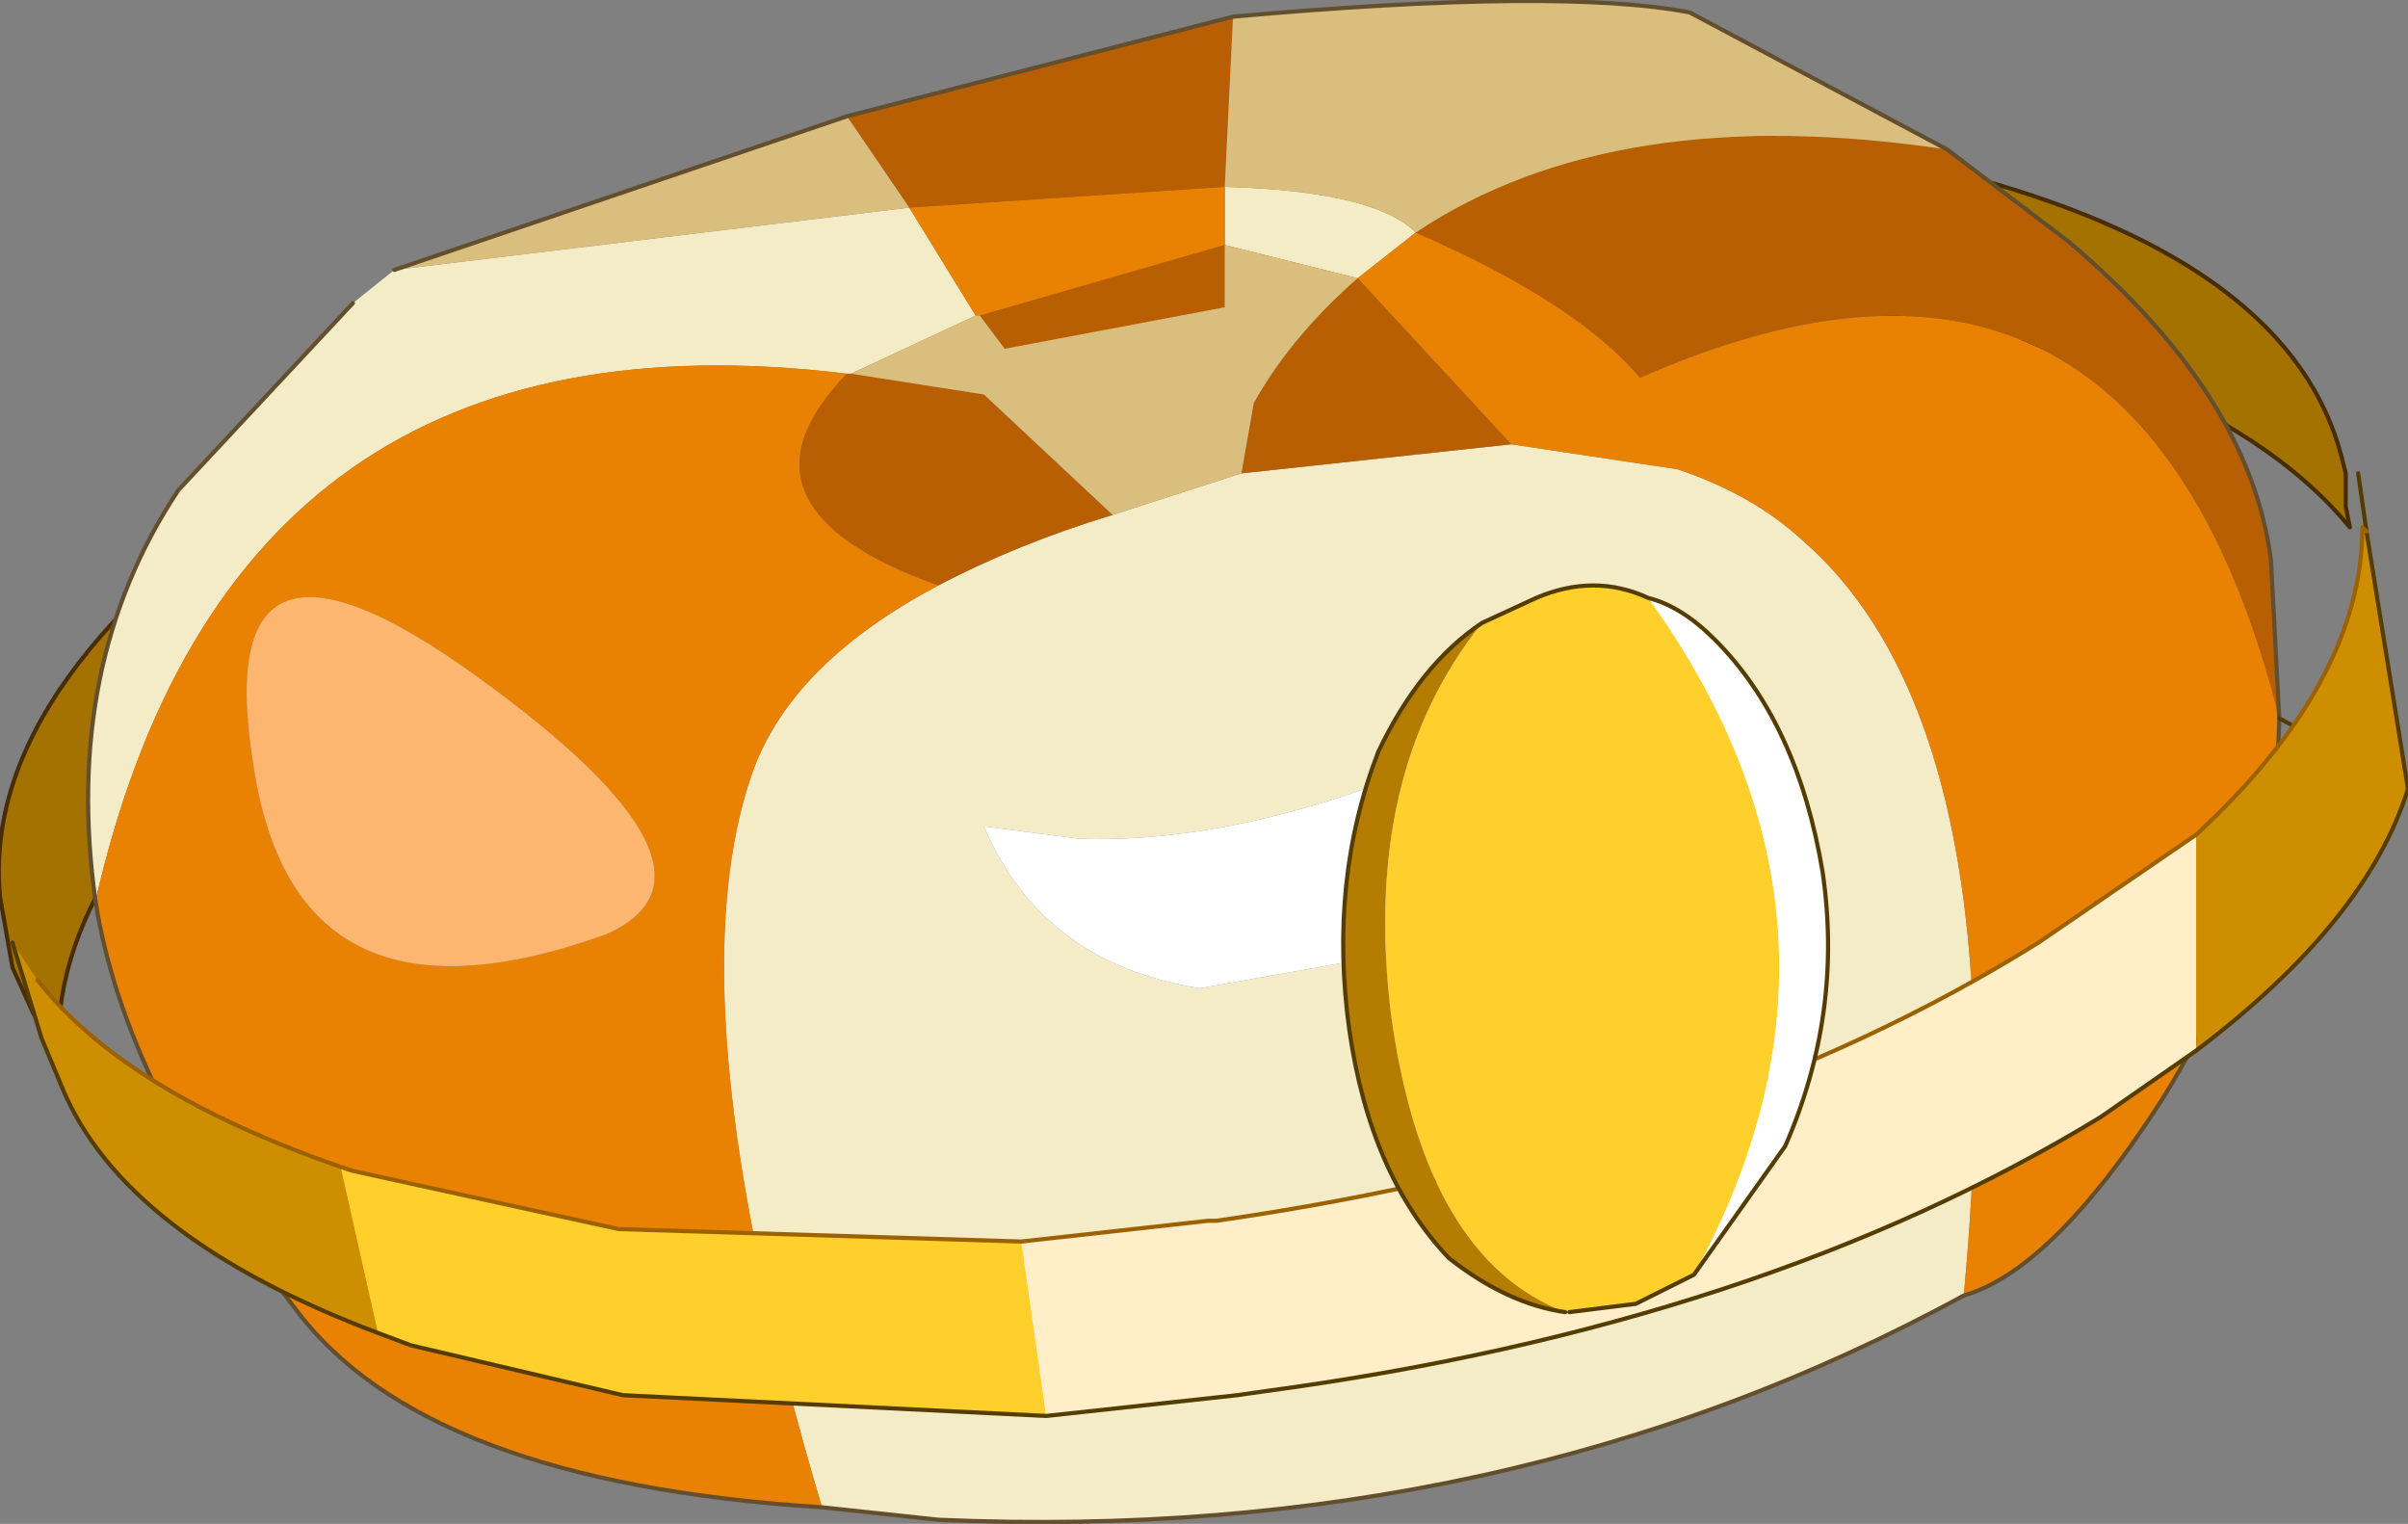<?xml version="1.0" encoding="UTF-8" standalone="no"?>
<svg xmlns:xlink="http://www.w3.org/1999/xlink" height="18.35px" width="29.0px" xmlns="http://www.w3.org/2000/svg">
  <rect width="100%" height="100%" fill="#808080" stroke="none"/>
  <g transform="matrix(1.0, 0.0, 0.0, 1.0, -261.9, -191.6)">
    <path d="M283.5 195.15 L276.25 195.5 Q270.4 196.5 266.4 199.1 L266.05 199.35 Q262.55 201.75 262.6 204.25 L262.3 203.8 262.05 203.25 261.9 202.4 Q261.65 199.75 265.7 197.1 L265.95 196.95 Q269.85 194.45 275.55 193.5 L282.95 193.2 285.7 193.75 Q289.5 194.8 290.1 197.1 L290.15 197.3 290.15 197.7 290.2 197.95 Q289.05 196.55 286.4 195.75 L283.5 195.15" fill="#a37201" fill-rule="evenodd" stroke="none"/>
    <path d="M266.05 199.35 Q262.55 201.75 262.6 204.25 L262.3 203.8 262.05 203.25 261.9 202.4 Q261.65 199.75 265.7 197.1 L265.95 196.95 M282.95 193.2 L285.7 193.75 Q289.5 194.8 290.1 197.1 L290.15 197.3 290.15 197.7 290.2 197.95 Q289.05 196.55 286.4 195.75 L283.5 195.15" fill="none" stroke="#472d01" stroke-linecap="round" stroke-linejoin="round" stroke-width="0.05"/>
    <path d="M266.65 194.85 L272.85 194.1 273.65 195.4 272.15 196.1 272.1 196.1 Q264.7 195.2 263.05 202.45 262.65 199.6 264.05 197.5 L266.15 195.25 266.65 194.85 M273.2 198.65 Q274.15 198.15 275.3 197.8 L276.85 197.3 280.1 196.95 282.1 197.25 Q283.0 197.55 283.6 198.1 286.2 200.35 285.55 207.2 280.05 210.2 273.2 209.9 L271.8 209.75 Q269.95 203.55 271.0 200.8 271.5 199.55 273.2 198.65 M276.65 194.55 L276.65 193.85 Q278.45 193.9 278.95 194.4 L278.25 194.95 276.65 194.55 M282.3 199.15 Q278.0 201.8 274.9 201.7 L273.75 201.55 Q274.45 203.2 276.35 203.5 L279.45 202.95 Q283.0 201.75 282.6 200.0 L282.4 199.3 282.3 199.15" fill="#f3ecc7" fill-rule="evenodd" stroke="none"/>
    <path d="M263.05 202.45 Q264.7 195.2 272.1 196.1 270.55 197.7 273.2 198.65 271.5 199.55 271.0 200.8 269.95 203.55 271.8 209.75 267.0 209.45 265.45 207.35 263.4 204.7 263.05 202.45 M273.65 195.4 L272.85 194.1 276.65 193.85 276.65 194.55 273.7 195.4 273.65 195.4 M285.55 207.2 Q286.2 200.35 283.6 198.1 283.0 197.55 282.1 197.25 L280.1 196.95 278.25 194.95 278.95 194.4 Q280.9 195.25 281.65 196.15 287.65 193.5 289.35 200.25 289.3 202.7 287.9 204.9 286.6 206.9 285.55 207.2 M267.65 199.75 Q264.4 197.4 264.95 200.8 265.45 204.2 269.2 202.85 270.9 202.1 267.65 199.75" fill="#e98103" fill-rule="evenodd" stroke="none"/>
    <path d="M272.85 194.1 L272.1 193.0 276.75 191.8 276.65 193.85 272.85 194.1 M272.1 196.1 L272.15 196.1 273.75 196.35 275.3 197.8 Q274.15 198.15 273.2 198.65 270.55 197.7 272.1 196.1 M280.1 196.95 L276.85 197.3 277.0 196.45 Q277.45 195.65 278.25 194.95 L280.1 196.95 M285.35 193.4 L286.8 194.5 Q289.0 196.35 289.25 198.35 L289.35 200.25 Q287.65 193.5 281.65 196.15 280.9 195.25 278.95 194.4 281.35 192.8 285.35 193.4 M276.65 194.55 L276.65 195.3 274.0 195.8 273.7 195.4 276.65 194.55" fill="#b85e03" fill-rule="evenodd" stroke="none"/>
    <path d="M267.65 199.75 Q270.9 202.1 269.2 202.85 265.45 204.2 264.95 200.8 264.4 197.4 267.65 199.75" fill="#fcb670" fill-rule="evenodd" stroke="none"/>
    <path d="M272.85 194.1 L266.65 194.85 272.1 193.0 272.85 194.1 M272.15 196.1 L273.65 195.4 273.7 195.4 274.0 195.8 276.65 195.3 276.65 194.55 278.25 194.95 Q277.45 195.65 277.0 196.45 L276.85 197.3 275.3 197.8 273.75 196.35 272.15 196.1 M276.65 193.85 L276.75 191.8 Q280.7 191.45 282.25 191.75 L285.35 193.4 Q281.35 192.8 278.95 194.4 278.45 193.9 276.65 193.85" fill="#dabe7e" fill-rule="evenodd" stroke="none"/>
    <path d="M282.3 199.15 L282.4 199.3 282.6 200.0 Q283.0 201.75 279.45 202.95 L276.35 203.5 Q274.45 203.2 273.75 201.55 L274.9 201.7 Q278.0 201.8 282.3 199.15" fill="#ffffff" fill-rule="evenodd" stroke="none"/>
    <path d="M272.1 193.0 L266.65 194.85 M266.15 195.25 L264.05 197.5 Q262.65 199.6 263.05 202.45 263.4 204.7 265.45 207.35 267.0 209.45 271.8 209.75 L273.2 209.9 Q280.05 210.2 285.55 207.2 286.6 206.9 287.9 204.9 289.3 202.7 289.35 200.25 L289.25 198.35 Q289.0 196.35 286.8 194.5 L285.35 193.4 282.25 191.75 Q280.7 191.45 276.75 191.8 L272.1 193.0" fill="none" stroke="#634f2e" stroke-linecap="round" stroke-linejoin="round" stroke-width="0.05"/>
    <path d="M289.35 200.25 L290.75 201.0" fill="none" stroke="#553c00" stroke-linecap="round" stroke-linejoin="round" stroke-width="0.05"/>
    <path d="M266.45 207.65 L266.0 205.65 266.15 205.7 269.35 206.4 274.2 206.55 274.5 208.65 269.4 208.4 266.85 207.8 266.45 207.65" fill="#ffcf2b" fill-rule="evenodd" stroke="none"/>
    <path d="M274.5 208.65 L274.2 206.55 276.45 206.3 276.55 206.3 Q282.45 205.45 286.45 202.95 L288.35 201.65 288.35 204.25 287.2 205.05 Q283.1 207.55 277.15 208.35 L276.8 208.4 274.5 208.65" fill="#ffeec8" fill-rule="evenodd" stroke="none"/>
    <path d="M262.05 202.95 L262.35 203.4 Q263.4 204.75 266.0 205.65 L266.45 207.65 Q263.4 206.5 262.65 204.7 L262.4 204.1 262.05 202.95 M288.35 201.65 Q290.35 199.8 290.35 197.95 L290.4 198.0 290.9 201.1 Q290.4 202.7 288.35 204.25 L288.35 201.65" fill="#cd8f01" fill-rule="evenodd" stroke="none"/>
    <path d="M262.65 204.7 Q263.4 206.5 266.45 207.65 L266.85 207.8 269.4 208.4 274.5 208.65 276.8 208.4 277.15 208.35 Q283.1 207.55 287.2 205.05 L288.35 204.25 Q290.4 202.7 290.9 201.1" fill="none" stroke="#553c00" stroke-linecap="round" stroke-linejoin="round" stroke-width="0.05"/>
    <path d="M262.05 202.95 L262.4 204.1 262.65 204.7 M290.4 198.0 L290.3 197.3 M290.4 198.0 L290.9 201.1" fill="none" stroke="#553c00" stroke-linecap="round" stroke-linejoin="round" stroke-width="0.05"/>
    <path d="M266.0 205.65 Q263.4 204.75 262.35 203.4 M274.2 206.55 L269.35 206.4 266.15 205.7 266.0 205.65 M288.35 201.65 Q290.35 199.8 290.35 197.95 L290.4 198.0 M288.35 201.65 L286.45 202.95 Q282.45 205.45 276.55 206.3 L276.45 206.3 274.2 206.55" fill="none" stroke="#9c6201" stroke-linecap="round" stroke-linejoin="round" stroke-width="0.05"/>
    <path d="M282.3 206.95 L281.6 207.3 280.8 207.4 280.75 207.4 Q279.05 206.75 278.65 203.8 278.3 200.9 279.75 199.1 L280.4 198.8 Q281.1 198.5 281.75 198.8 284.6 202.75 282.3 206.95" fill="#ffcf2b" fill-rule="evenodd" stroke="none"/>
    <path d="M281.75 198.8 Q282.15 198.9 282.55 199.3 283.55 200.3 283.85 202.1 284.1 203.8 283.4 205.4 L282.3 206.95 Q284.6 202.75 281.75 198.8" fill="#ffffff" fill-rule="evenodd" stroke="none"/>
    <path d="M280.75 207.4 Q280.05 207.3 279.35 206.75 278.4 205.75 278.15 204.0 277.9 202.2 278.5 200.65 279.0 199.6 279.75 199.1 278.3 200.9 278.65 203.8 279.05 206.75 280.75 207.4" fill="#b47d01" fill-rule="evenodd" stroke="none"/>
    <path d="M281.75 198.8 Q282.15 198.9 282.55 199.3 283.55 200.3 283.85 202.1 284.1 203.8 283.4 205.4 L282.3 206.95 281.6 207.3 280.8 207.4 M280.75 207.4 Q280.05 207.3 279.35 206.75 278.4 205.75 278.15 204.0 277.9 202.2 278.5 200.65 279.0 199.6 279.75 199.1 L280.4 198.8 Q281.1 198.5 281.75 198.8" fill="none" stroke="#553c00" stroke-linecap="round" stroke-linejoin="round" stroke-width="0.05"/>
  </g>
</svg>
